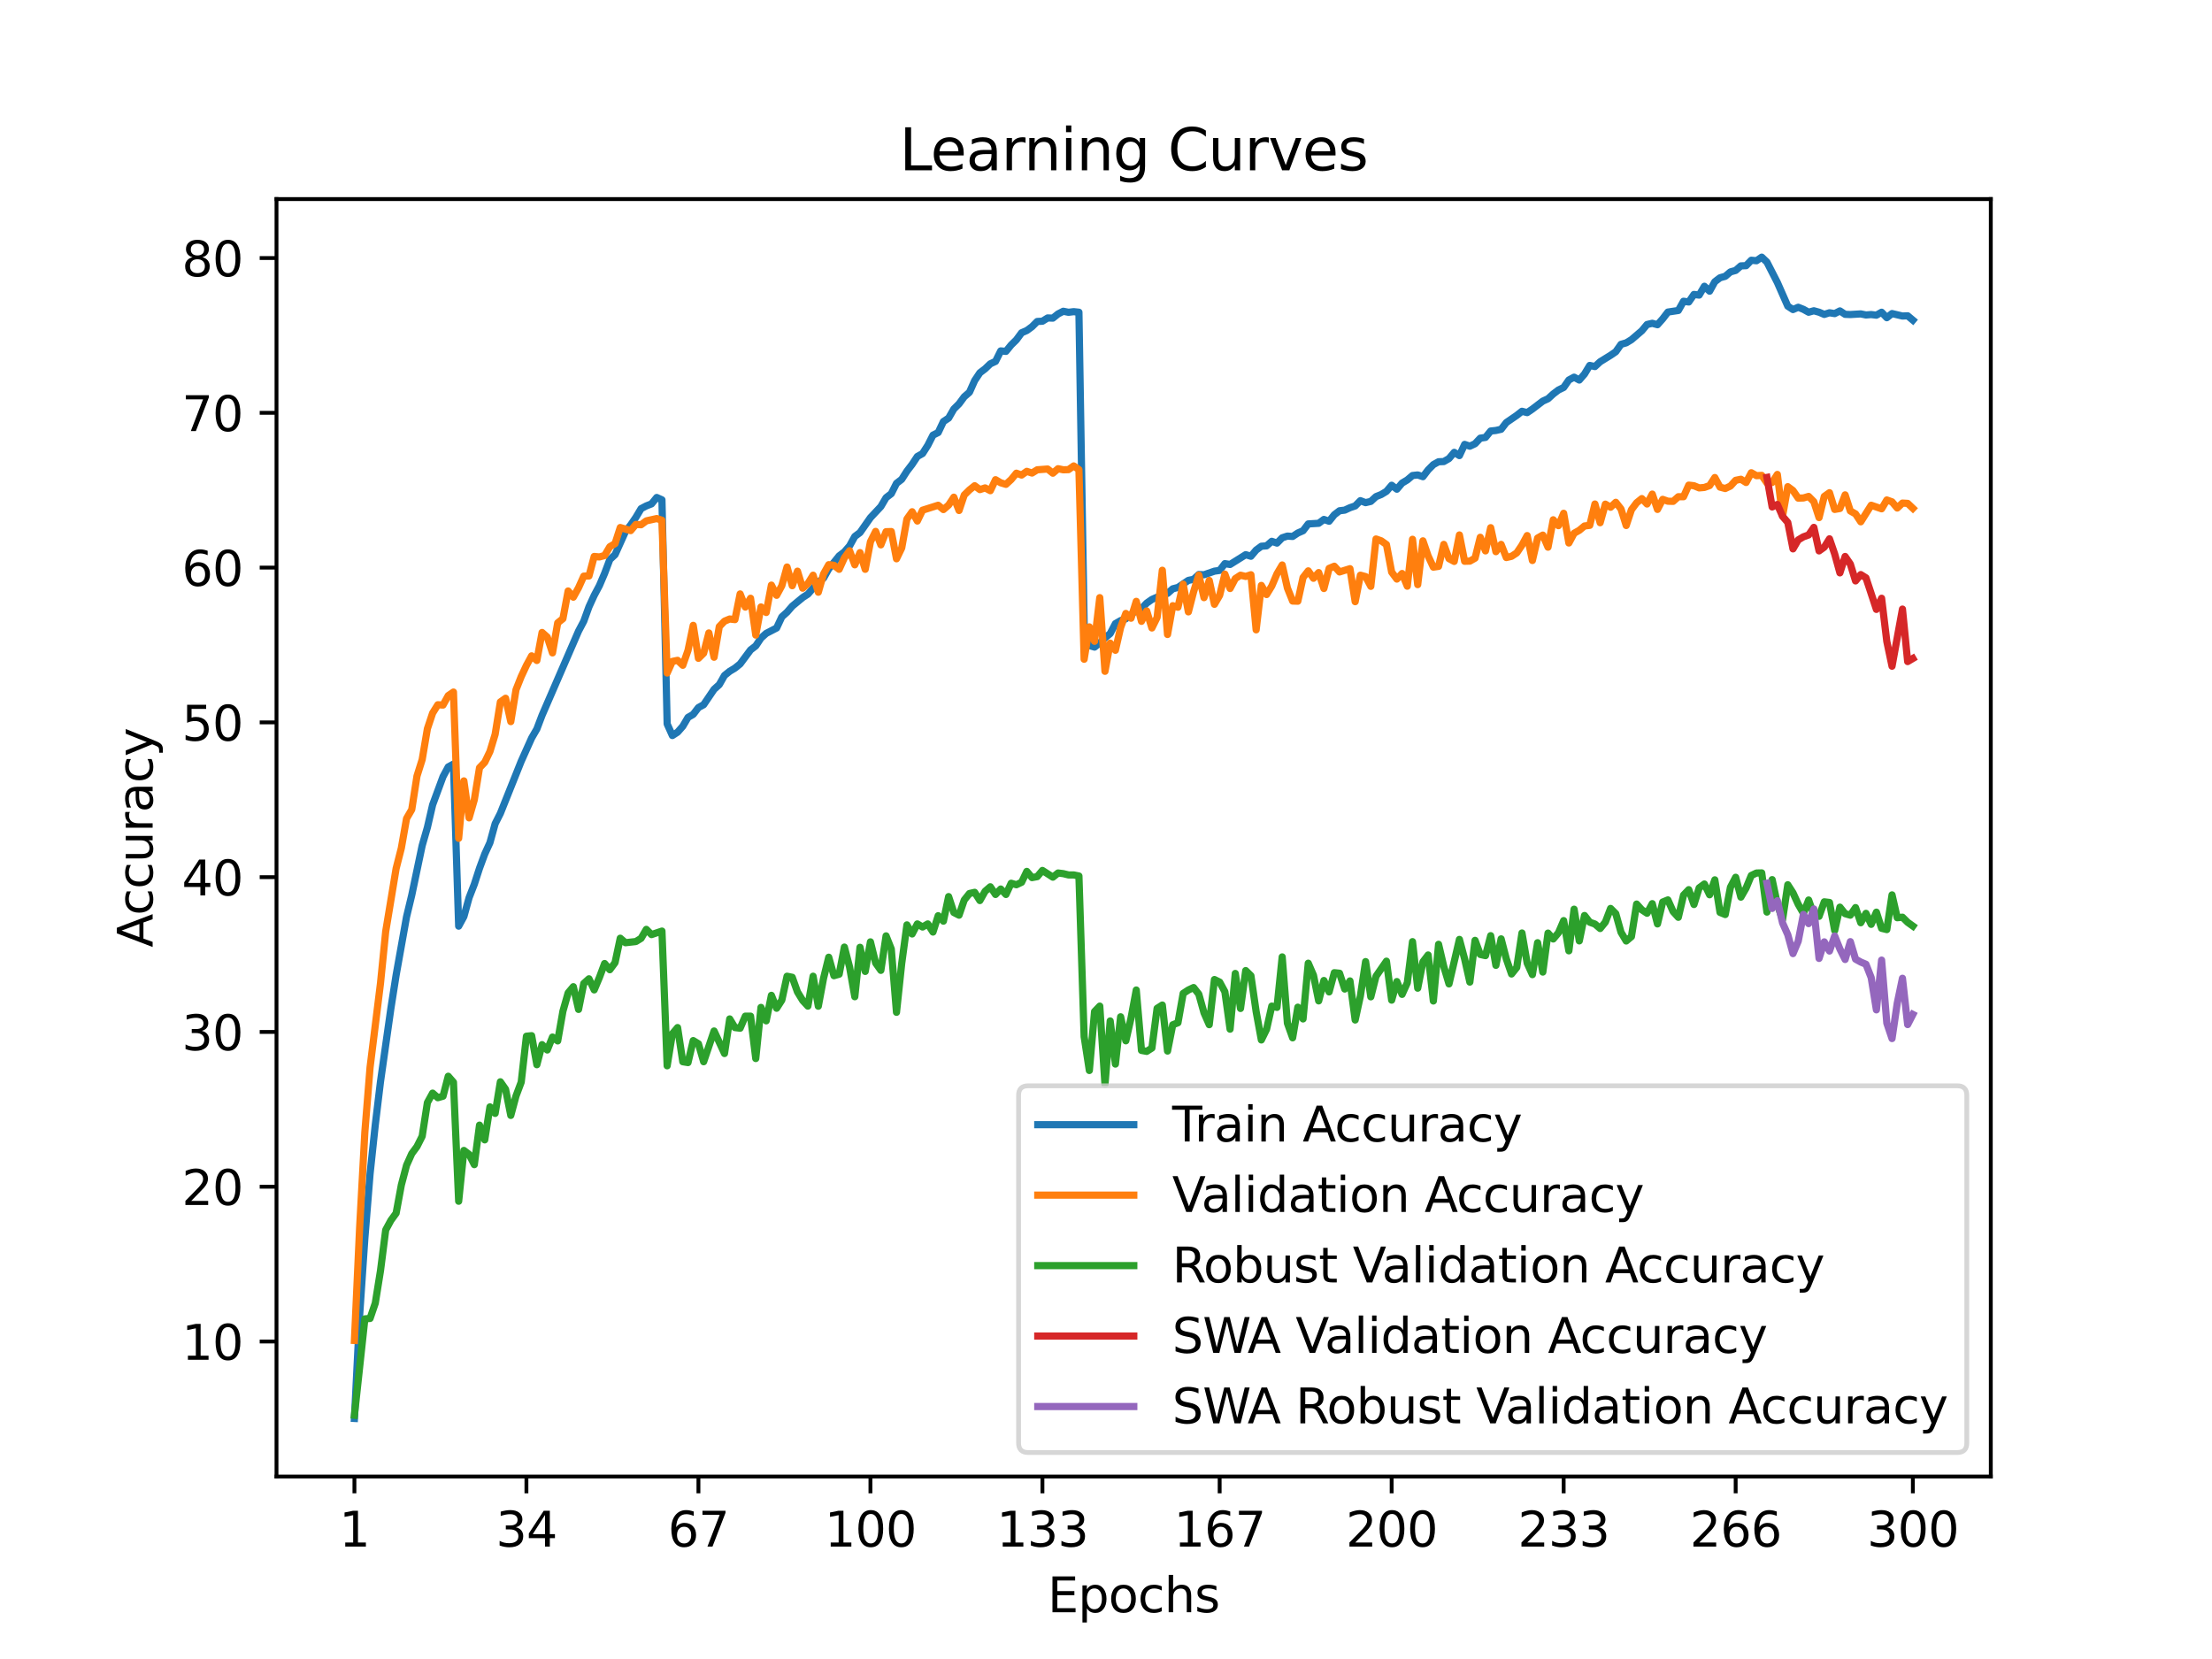 <?xml version="1.0" encoding="utf-8" standalone="no"?>
<!DOCTYPE svg PUBLIC "-//W3C//DTD SVG 1.1//EN"
  "http://www.w3.org/Graphics/SVG/1.1/DTD/svg11.dtd">
<svg xmlns:xlink="http://www.w3.org/1999/xlink" width="460.8pt" height="345.6pt" viewBox="0 0 460.8 345.6" xmlns="http://www.w3.org/2000/svg" version="1.1">
 <defs>
  <style type="text/css">*{stroke-linejoin: round; stroke-linecap: butt}</style>
 </defs>
 <g id="figure_1">
  <g id="patch_1">
   <path d="M 0 345.6 
L 460.8 345.6 
L 460.8 0 
L 0 0 
z
" style="fill: #ffffff"/>
  </g>
  <g id="axes_1">
   <g id="patch_2">
    <path d="M 57.6 307.584 
L 414.72 307.584 
L 414.72 41.472 
L 57.6 41.472 
z
" style="fill: #ffffff"/>
   </g>
   <g id="matplotlib.axis_1">
    <g id="xtick_1">
     <g id="line2d_1">
      <defs>
       <path id="m78324e0745" d="M 0 0 
L 0 3.5 
" style="stroke: #000000; stroke-width: 0.8"/>
      </defs>
      <g>
       <use xlink:href="#m78324e0745" x="73.833" y="307.584" style="stroke: #000000; stroke-width: 0.8"/>
      </g>
     </g>
     <g id="text_1">
      <!-- 1 -->
      <g transform="translate(70.651 322.182) scale(0.1 -0.1)">
       <defs>
        <path id="DejaVuSans-31" d="M 794 531 
L 1825 531 
L 1825 4091 
L 703 3866 
L 703 4441 
L 1819 4666 
L 2450 4666 
L 2450 531 
L 3481 531 
L 3481 0 
L 794 0 
L 794 531 
z
" transform="scale(0.016)"/>
       </defs>
       <use xlink:href="#DejaVuSans-31"/>
      </g>
     </g>
    </g>
    <g id="xtick_2">
     <g id="line2d_2">
      <g>
       <use xlink:href="#m78324e0745" x="109.664" y="307.584" style="stroke: #000000; stroke-width: 0.8"/>
      </g>
     </g>
     <g id="text_2">
      <!-- 34 -->
      <g transform="translate(103.302 322.182) scale(0.1 -0.1)">
       <defs>
        <path id="DejaVuSans-33" d="M 2597 2516 
Q 3050 2419 3304 2112 
Q 3559 1806 3559 1356 
Q 3559 666 3084 287 
Q 2609 -91 1734 -91 
Q 1441 -91 1130 -33 
Q 819 25 488 141 
L 488 750 
Q 750 597 1062 519 
Q 1375 441 1716 441 
Q 2309 441 2620 675 
Q 2931 909 2931 1356 
Q 2931 1769 2642 2001 
Q 2353 2234 1838 2234 
L 1294 2234 
L 1294 2753 
L 1863 2753 
Q 2328 2753 2575 2939 
Q 2822 3125 2822 3475 
Q 2822 3834 2567 4026 
Q 2313 4219 1838 4219 
Q 1578 4219 1281 4162 
Q 984 4106 628 3988 
L 628 4550 
Q 988 4650 1302 4700 
Q 1616 4750 1894 4750 
Q 2613 4750 3031 4423 
Q 3450 4097 3450 3541 
Q 3450 3153 3228 2886 
Q 3006 2619 2597 2516 
z
" transform="scale(0.016)"/>
        <path id="DejaVuSans-34" d="M 2419 4116 
L 825 1625 
L 2419 1625 
L 2419 4116 
z
M 2253 4666 
L 3047 4666 
L 3047 1625 
L 3713 1625 
L 3713 1100 
L 3047 1100 
L 3047 0 
L 2419 0 
L 2419 1100 
L 313 1100 
L 313 1709 
L 2253 4666 
z
" transform="scale(0.016)"/>
       </defs>
       <use xlink:href="#DejaVuSans-33"/>
       <use xlink:href="#DejaVuSans-34" x="63.623"/>
      </g>
     </g>
    </g>
    <g id="xtick_3">
     <g id="line2d_3">
      <g>
       <use xlink:href="#m78324e0745" x="145.496" y="307.584" style="stroke: #000000; stroke-width: 0.8"/>
      </g>
     </g>
     <g id="text_3">
      <!-- 67 -->
      <g transform="translate(139.133 322.182) scale(0.1 -0.1)">
       <defs>
        <path id="DejaVuSans-36" d="M 2113 2584 
Q 1688 2584 1439 2293 
Q 1191 2003 1191 1497 
Q 1191 994 1439 701 
Q 1688 409 2113 409 
Q 2538 409 2786 701 
Q 3034 994 3034 1497 
Q 3034 2003 2786 2293 
Q 2538 2584 2113 2584 
z
M 3366 4563 
L 3366 3988 
Q 3128 4100 2886 4159 
Q 2644 4219 2406 4219 
Q 1781 4219 1451 3797 
Q 1122 3375 1075 2522 
Q 1259 2794 1537 2939 
Q 1816 3084 2150 3084 
Q 2853 3084 3261 2657 
Q 3669 2231 3669 1497 
Q 3669 778 3244 343 
Q 2819 -91 2113 -91 
Q 1303 -91 875 529 
Q 447 1150 447 2328 
Q 447 3434 972 4092 
Q 1497 4750 2381 4750 
Q 2619 4750 2861 4703 
Q 3103 4656 3366 4563 
z
" transform="scale(0.016)"/>
        <path id="DejaVuSans-37" d="M 525 4666 
L 3525 4666 
L 3525 4397 
L 1831 0 
L 1172 0 
L 2766 4134 
L 525 4134 
L 525 4666 
z
" transform="scale(0.016)"/>
       </defs>
       <use xlink:href="#DejaVuSans-36"/>
       <use xlink:href="#DejaVuSans-37" x="63.623"/>
      </g>
     </g>
    </g>
    <g id="xtick_4">
     <g id="line2d_4">
      <g>
       <use xlink:href="#m78324e0745" x="181.327" y="307.584" style="stroke: #000000; stroke-width: 0.8"/>
      </g>
     </g>
     <g id="text_4">
      <!-- 100 -->
      <g transform="translate(171.783 322.182) scale(0.1 -0.1)">
       <defs>
        <path id="DejaVuSans-30" d="M 2034 4250 
Q 1547 4250 1301 3770 
Q 1056 3291 1056 2328 
Q 1056 1369 1301 889 
Q 1547 409 2034 409 
Q 2525 409 2770 889 
Q 3016 1369 3016 2328 
Q 3016 3291 2770 3770 
Q 2525 4250 2034 4250 
z
M 2034 4750 
Q 2819 4750 3233 4129 
Q 3647 3509 3647 2328 
Q 3647 1150 3233 529 
Q 2819 -91 2034 -91 
Q 1250 -91 836 529 
Q 422 1150 422 2328 
Q 422 3509 836 4129 
Q 1250 4750 2034 4750 
z
" transform="scale(0.016)"/>
       </defs>
       <use xlink:href="#DejaVuSans-31"/>
       <use xlink:href="#DejaVuSans-30" x="63.623"/>
       <use xlink:href="#DejaVuSans-30" x="127.246"/>
      </g>
     </g>
    </g>
    <g id="xtick_5">
     <g id="line2d_5">
      <g>
       <use xlink:href="#m78324e0745" x="217.158" y="307.584" style="stroke: #000000; stroke-width: 0.8"/>
      </g>
     </g>
     <g id="text_5">
      <!-- 133 -->
      <g transform="translate(207.615 322.182) scale(0.1 -0.1)">
       <use xlink:href="#DejaVuSans-31"/>
       <use xlink:href="#DejaVuSans-33" x="63.623"/>
       <use xlink:href="#DejaVuSans-33" x="127.246"/>
      </g>
     </g>
    </g>
    <g id="xtick_6">
     <g id="line2d_6">
      <g>
       <use xlink:href="#m78324e0745" x="254.076" y="307.584" style="stroke: #000000; stroke-width: 0.8"/>
      </g>
     </g>
     <g id="text_6">
      <!-- 167 -->
      <g transform="translate(244.532 322.182) scale(0.1 -0.1)">
       <use xlink:href="#DejaVuSans-31"/>
       <use xlink:href="#DejaVuSans-36" x="63.623"/>
       <use xlink:href="#DejaVuSans-37" x="127.246"/>
      </g>
     </g>
    </g>
    <g id="xtick_7">
     <g id="line2d_7">
      <g>
       <use xlink:href="#m78324e0745" x="289.907" y="307.584" style="stroke: #000000; stroke-width: 0.8"/>
      </g>
     </g>
     <g id="text_7">
      <!-- 200 -->
      <g transform="translate(280.363 322.182) scale(0.1 -0.1)">
       <defs>
        <path id="DejaVuSans-32" d="M 1228 531 
L 3431 531 
L 3431 0 
L 469 0 
L 469 531 
Q 828 903 1448 1529 
Q 2069 2156 2228 2338 
Q 2531 2678 2651 2914 
Q 2772 3150 2772 3378 
Q 2772 3750 2511 3984 
Q 2250 4219 1831 4219 
Q 1534 4219 1204 4116 
Q 875 4013 500 3803 
L 500 4441 
Q 881 4594 1212 4672 
Q 1544 4750 1819 4750 
Q 2544 4750 2975 4387 
Q 3406 4025 3406 3419 
Q 3406 3131 3298 2873 
Q 3191 2616 2906 2266 
Q 2828 2175 2409 1742 
Q 1991 1309 1228 531 
z
" transform="scale(0.016)"/>
       </defs>
       <use xlink:href="#DejaVuSans-32"/>
       <use xlink:href="#DejaVuSans-30" x="63.623"/>
       <use xlink:href="#DejaVuSans-30" x="127.246"/>
      </g>
     </g>
    </g>
    <g id="xtick_8">
     <g id="line2d_8">
      <g>
       <use xlink:href="#m78324e0745" x="325.739" y="307.584" style="stroke: #000000; stroke-width: 0.8"/>
      </g>
     </g>
     <g id="text_8">
      <!-- 233 -->
      <g transform="translate(316.195 322.182) scale(0.1 -0.1)">
       <use xlink:href="#DejaVuSans-32"/>
       <use xlink:href="#DejaVuSans-33" x="63.623"/>
       <use xlink:href="#DejaVuSans-33" x="127.246"/>
      </g>
     </g>
    </g>
    <g id="xtick_9">
     <g id="line2d_9">
      <g>
       <use xlink:href="#m78324e0745" x="361.57" y="307.584" style="stroke: #000000; stroke-width: 0.8"/>
      </g>
     </g>
     <g id="text_9">
      <!-- 266 -->
      <g transform="translate(352.026 322.182) scale(0.1 -0.1)">
       <use xlink:href="#DejaVuSans-32"/>
       <use xlink:href="#DejaVuSans-36" x="63.623"/>
       <use xlink:href="#DejaVuSans-36" x="127.246"/>
      </g>
     </g>
    </g>
    <g id="xtick_10">
     <g id="line2d_10">
      <g>
       <use xlink:href="#m78324e0745" x="398.487" y="307.584" style="stroke: #000000; stroke-width: 0.8"/>
      </g>
     </g>
     <g id="text_10">
      <!-- 300 -->
      <g transform="translate(388.944 322.182) scale(0.1 -0.1)">
       <use xlink:href="#DejaVuSans-33"/>
       <use xlink:href="#DejaVuSans-30" x="63.623"/>
       <use xlink:href="#DejaVuSans-30" x="127.246"/>
      </g>
     </g>
    </g>
    <g id="text_11">
     <!-- Epochs -->
     <g transform="translate(218.244 335.861) scale(0.1 -0.1)">
      <defs>
       <path id="DejaVuSans-45" d="M 628 4666 
L 3578 4666 
L 3578 4134 
L 1259 4134 
L 1259 2753 
L 3481 2753 
L 3481 2222 
L 1259 2222 
L 1259 531 
L 3634 531 
L 3634 0 
L 628 0 
L 628 4666 
z
" transform="scale(0.016)"/>
       <path id="DejaVuSans-70" d="M 1159 525 
L 1159 -1331 
L 581 -1331 
L 581 3500 
L 1159 3500 
L 1159 2969 
Q 1341 3281 1617 3432 
Q 1894 3584 2278 3584 
Q 2916 3584 3314 3078 
Q 3713 2572 3713 1747 
Q 3713 922 3314 415 
Q 2916 -91 2278 -91 
Q 1894 -91 1617 61 
Q 1341 213 1159 525 
z
M 3116 1747 
Q 3116 2381 2855 2742 
Q 2594 3103 2138 3103 
Q 1681 3103 1420 2742 
Q 1159 2381 1159 1747 
Q 1159 1113 1420 752 
Q 1681 391 2138 391 
Q 2594 391 2855 752 
Q 3116 1113 3116 1747 
z
" transform="scale(0.016)"/>
       <path id="DejaVuSans-6f" d="M 1959 3097 
Q 1497 3097 1228 2736 
Q 959 2375 959 1747 
Q 959 1119 1226 758 
Q 1494 397 1959 397 
Q 2419 397 2687 759 
Q 2956 1122 2956 1747 
Q 2956 2369 2687 2733 
Q 2419 3097 1959 3097 
z
M 1959 3584 
Q 2709 3584 3137 3096 
Q 3566 2609 3566 1747 
Q 3566 888 3137 398 
Q 2709 -91 1959 -91 
Q 1206 -91 779 398 
Q 353 888 353 1747 
Q 353 2609 779 3096 
Q 1206 3584 1959 3584 
z
" transform="scale(0.016)"/>
       <path id="DejaVuSans-63" d="M 3122 3366 
L 3122 2828 
Q 2878 2963 2633 3030 
Q 2388 3097 2138 3097 
Q 1578 3097 1268 2742 
Q 959 2388 959 1747 
Q 959 1106 1268 751 
Q 1578 397 2138 397 
Q 2388 397 2633 464 
Q 2878 531 3122 666 
L 3122 134 
Q 2881 22 2623 -34 
Q 2366 -91 2075 -91 
Q 1284 -91 818 406 
Q 353 903 353 1747 
Q 353 2603 823 3093 
Q 1294 3584 2113 3584 
Q 2378 3584 2631 3529 
Q 2884 3475 3122 3366 
z
" transform="scale(0.016)"/>
       <path id="DejaVuSans-68" d="M 3513 2113 
L 3513 0 
L 2938 0 
L 2938 2094 
Q 2938 2591 2744 2837 
Q 2550 3084 2163 3084 
Q 1697 3084 1428 2787 
Q 1159 2491 1159 1978 
L 1159 0 
L 581 0 
L 581 4863 
L 1159 4863 
L 1159 2956 
Q 1366 3272 1645 3428 
Q 1925 3584 2291 3584 
Q 2894 3584 3203 3211 
Q 3513 2838 3513 2113 
z
" transform="scale(0.016)"/>
       <path id="DejaVuSans-73" d="M 2834 3397 
L 2834 2853 
Q 2591 2978 2328 3040 
Q 2066 3103 1784 3103 
Q 1356 3103 1142 2972 
Q 928 2841 928 2578 
Q 928 2378 1081 2264 
Q 1234 2150 1697 2047 
L 1894 2003 
Q 2506 1872 2764 1633 
Q 3022 1394 3022 966 
Q 3022 478 2636 193 
Q 2250 -91 1575 -91 
Q 1294 -91 989 -36 
Q 684 19 347 128 
L 347 722 
Q 666 556 975 473 
Q 1284 391 1588 391 
Q 1994 391 2212 530 
Q 2431 669 2431 922 
Q 2431 1156 2273 1281 
Q 2116 1406 1581 1522 
L 1381 1569 
Q 847 1681 609 1914 
Q 372 2147 372 2553 
Q 372 3047 722 3315 
Q 1072 3584 1716 3584 
Q 2034 3584 2315 3537 
Q 2597 3491 2834 3397 
z
" transform="scale(0.016)"/>
      </defs>
      <use xlink:href="#DejaVuSans-45"/>
      <use xlink:href="#DejaVuSans-70" x="63.184"/>
      <use xlink:href="#DejaVuSans-6f" x="126.66"/>
      <use xlink:href="#DejaVuSans-63" x="187.842"/>
      <use xlink:href="#DejaVuSans-68" x="242.822"/>
      <use xlink:href="#DejaVuSans-73" x="306.201"/>
     </g>
    </g>
   </g>
   <g id="matplotlib.axis_2">
    <g id="ytick_1">
     <g id="line2d_11">
      <defs>
       <path id="mc4f0f26219" d="M 0 0 
L -3.5 0 
" style="stroke: #000000; stroke-width: 0.8"/>
      </defs>
      <g>
       <use xlink:href="#mc4f0f26219" x="57.6" y="279.46" style="stroke: #000000; stroke-width: 0.8"/>
      </g>
     </g>
     <g id="text_12">
      <!-- 10 -->
      <g transform="translate(37.875 283.259) scale(0.1 -0.1)">
       <use xlink:href="#DejaVuSans-31"/>
       <use xlink:href="#DejaVuSans-30" x="63.623"/>
      </g>
     </g>
    </g>
    <g id="ytick_2">
     <g id="line2d_12">
      <g>
       <use xlink:href="#mc4f0f26219" x="57.6" y="247.217" style="stroke: #000000; stroke-width: 0.8"/>
      </g>
     </g>
     <g id="text_13">
      <!-- 20 -->
      <g transform="translate(37.875 251.016) scale(0.1 -0.1)">
       <use xlink:href="#DejaVuSans-32"/>
       <use xlink:href="#DejaVuSans-30" x="63.623"/>
      </g>
     </g>
    </g>
    <g id="ytick_3">
     <g id="line2d_13">
      <g>
       <use xlink:href="#mc4f0f26219" x="57.6" y="214.974" style="stroke: #000000; stroke-width: 0.8"/>
      </g>
     </g>
     <g id="text_14">
      <!-- 30 -->
      <g transform="translate(37.875 218.773) scale(0.1 -0.1)">
       <use xlink:href="#DejaVuSans-33"/>
       <use xlink:href="#DejaVuSans-30" x="63.623"/>
      </g>
     </g>
    </g>
    <g id="ytick_4">
     <g id="line2d_14">
      <g>
       <use xlink:href="#mc4f0f26219" x="57.6" y="182.731" style="stroke: #000000; stroke-width: 0.8"/>
      </g>
     </g>
     <g id="text_15">
      <!-- 40 -->
      <g transform="translate(37.875 186.53) scale(0.1 -0.1)">
       <use xlink:href="#DejaVuSans-34"/>
       <use xlink:href="#DejaVuSans-30" x="63.623"/>
      </g>
     </g>
    </g>
    <g id="ytick_5">
     <g id="line2d_15">
      <g>
       <use xlink:href="#mc4f0f26219" x="57.6" y="150.488" style="stroke: #000000; stroke-width: 0.8"/>
      </g>
     </g>
     <g id="text_16">
      <!-- 50 -->
      <g transform="translate(37.875 154.287) scale(0.1 -0.1)">
       <defs>
        <path id="DejaVuSans-35" d="M 691 4666 
L 3169 4666 
L 3169 4134 
L 1269 4134 
L 1269 2991 
Q 1406 3038 1543 3061 
Q 1681 3084 1819 3084 
Q 2600 3084 3056 2656 
Q 3513 2228 3513 1497 
Q 3513 744 3044 326 
Q 2575 -91 1722 -91 
Q 1428 -91 1123 -41 
Q 819 9 494 109 
L 494 744 
Q 775 591 1075 516 
Q 1375 441 1709 441 
Q 2250 441 2565 725 
Q 2881 1009 2881 1497 
Q 2881 1984 2565 2268 
Q 2250 2553 1709 2553 
Q 1456 2553 1204 2497 
Q 953 2441 691 2322 
L 691 4666 
z
" transform="scale(0.016)"/>
       </defs>
       <use xlink:href="#DejaVuSans-35"/>
       <use xlink:href="#DejaVuSans-30" x="63.623"/>
      </g>
     </g>
    </g>
    <g id="ytick_6">
     <g id="line2d_16">
      <g>
       <use xlink:href="#mc4f0f26219" x="57.6" y="118.244" style="stroke: #000000; stroke-width: 0.8"/>
      </g>
     </g>
     <g id="text_17">
      <!-- 60 -->
      <g transform="translate(37.875 122.044) scale(0.1 -0.1)">
       <use xlink:href="#DejaVuSans-36"/>
       <use xlink:href="#DejaVuSans-30" x="63.623"/>
      </g>
     </g>
    </g>
    <g id="ytick_7">
     <g id="line2d_17">
      <g>
       <use xlink:href="#mc4f0f26219" x="57.6" y="86.001" style="stroke: #000000; stroke-width: 0.8"/>
      </g>
     </g>
     <g id="text_18">
      <!-- 70 -->
      <g transform="translate(37.875 89.801) scale(0.1 -0.1)">
       <use xlink:href="#DejaVuSans-37"/>
       <use xlink:href="#DejaVuSans-30" x="63.623"/>
      </g>
     </g>
    </g>
    <g id="ytick_8">
     <g id="line2d_18">
      <g>
       <use xlink:href="#mc4f0f26219" x="57.6" y="53.758" style="stroke: #000000; stroke-width: 0.8"/>
      </g>
     </g>
     <g id="text_19">
      <!-- 80 -->
      <g transform="translate(37.875 57.557) scale(0.1 -0.1)">
       <defs>
        <path id="DejaVuSans-38" d="M 2034 2216 
Q 1584 2216 1326 1975 
Q 1069 1734 1069 1313 
Q 1069 891 1326 650 
Q 1584 409 2034 409 
Q 2484 409 2743 651 
Q 3003 894 3003 1313 
Q 3003 1734 2745 1975 
Q 2488 2216 2034 2216 
z
M 1403 2484 
Q 997 2584 770 2862 
Q 544 3141 544 3541 
Q 544 4100 942 4425 
Q 1341 4750 2034 4750 
Q 2731 4750 3128 4425 
Q 3525 4100 3525 3541 
Q 3525 3141 3298 2862 
Q 3072 2584 2669 2484 
Q 3125 2378 3379 2068 
Q 3634 1759 3634 1313 
Q 3634 634 3220 271 
Q 2806 -91 2034 -91 
Q 1263 -91 848 271 
Q 434 634 434 1313 
Q 434 1759 690 2068 
Q 947 2378 1403 2484 
z
M 1172 3481 
Q 1172 3119 1398 2916 
Q 1625 2713 2034 2713 
Q 2441 2713 2670 2916 
Q 2900 3119 2900 3481 
Q 2900 3844 2670 4047 
Q 2441 4250 2034 4250 
Q 1625 4250 1398 4047 
Q 1172 3844 1172 3481 
z
" transform="scale(0.016)"/>
       </defs>
       <use xlink:href="#DejaVuSans-38"/>
       <use xlink:href="#DejaVuSans-30" x="63.623"/>
      </g>
     </g>
    </g>
    <g id="text_20">
     <!-- Accuracy -->
     <g transform="translate(31.795 197.356) rotate(-90) scale(0.1 -0.1)">
      <defs>
       <path id="DejaVuSans-41" d="M 2188 4044 
L 1331 1722 
L 3047 1722 
L 2188 4044 
z
M 1831 4666 
L 2547 4666 
L 4325 0 
L 3669 0 
L 3244 1197 
L 1141 1197 
L 716 0 
L 50 0 
L 1831 4666 
z
" transform="scale(0.016)"/>
       <path id="DejaVuSans-75" d="M 544 1381 
L 544 3500 
L 1119 3500 
L 1119 1403 
Q 1119 906 1312 657 
Q 1506 409 1894 409 
Q 2359 409 2629 706 
Q 2900 1003 2900 1516 
L 2900 3500 
L 3475 3500 
L 3475 0 
L 2900 0 
L 2900 538 
Q 2691 219 2414 64 
Q 2138 -91 1772 -91 
Q 1169 -91 856 284 
Q 544 659 544 1381 
z
M 1991 3584 
L 1991 3584 
z
" transform="scale(0.016)"/>
       <path id="DejaVuSans-72" d="M 2631 2963 
Q 2534 3019 2420 3045 
Q 2306 3072 2169 3072 
Q 1681 3072 1420 2755 
Q 1159 2438 1159 1844 
L 1159 0 
L 581 0 
L 581 3500 
L 1159 3500 
L 1159 2956 
Q 1341 3275 1631 3429 
Q 1922 3584 2338 3584 
Q 2397 3584 2469 3576 
Q 2541 3569 2628 3553 
L 2631 2963 
z
" transform="scale(0.016)"/>
       <path id="DejaVuSans-61" d="M 2194 1759 
Q 1497 1759 1228 1600 
Q 959 1441 959 1056 
Q 959 750 1161 570 
Q 1363 391 1709 391 
Q 2188 391 2477 730 
Q 2766 1069 2766 1631 
L 2766 1759 
L 2194 1759 
z
M 3341 1997 
L 3341 0 
L 2766 0 
L 2766 531 
Q 2569 213 2275 61 
Q 1981 -91 1556 -91 
Q 1019 -91 701 211 
Q 384 513 384 1019 
Q 384 1609 779 1909 
Q 1175 2209 1959 2209 
L 2766 2209 
L 2766 2266 
Q 2766 2663 2505 2880 
Q 2244 3097 1772 3097 
Q 1472 3097 1187 3025 
Q 903 2953 641 2809 
L 641 3341 
Q 956 3463 1253 3523 
Q 1550 3584 1831 3584 
Q 2591 3584 2966 3190 
Q 3341 2797 3341 1997 
z
" transform="scale(0.016)"/>
       <path id="DejaVuSans-79" d="M 2059 -325 
Q 1816 -950 1584 -1140 
Q 1353 -1331 966 -1331 
L 506 -1331 
L 506 -850 
L 844 -850 
Q 1081 -850 1212 -737 
Q 1344 -625 1503 -206 
L 1606 56 
L 191 3500 
L 800 3500 
L 1894 763 
L 2988 3500 
L 3597 3500 
L 2059 -325 
z
" transform="scale(0.016)"/>
      </defs>
      <use xlink:href="#DejaVuSans-41"/>
      <use xlink:href="#DejaVuSans-63" x="66.658"/>
      <use xlink:href="#DejaVuSans-63" x="121.639"/>
      <use xlink:href="#DejaVuSans-75" x="176.619"/>
      <use xlink:href="#DejaVuSans-72" x="239.998"/>
      <use xlink:href="#DejaVuSans-61" x="281.111"/>
      <use xlink:href="#DejaVuSans-63" x="342.391"/>
      <use xlink:href="#DejaVuSans-79" x="397.371"/>
     </g>
    </g>
   </g>
   <g id="line2d_19">
    <path d="M 73.833 295.488 
L 74.919 274.021 
L 76.004 257.98 
L 77.09 244.531 
L 78.176 234.329 
L 79.262 225.343 
L 81.433 210.044 
L 82.519 203.131 
L 84.691 190.982 
L 85.777 186.464 
L 87.948 176.134 
L 89.034 172.368 
L 90.12 167.667 
L 92.291 161.782 
L 93.377 159.764 
L 94.463 159.174 
L 95.549 192.932 
L 96.635 190.937 
L 97.72 187.003 
L 98.806 184.211 
L 99.892 180.864 
L 100.978 177.92 
L 102.064 175.54 
L 103.149 171.591 
L 104.235 169.443 
L 108.578 158.581 
L 110.75 153.741 
L 111.836 151.864 
L 112.922 149.004 
L 120.522 131.464 
L 121.608 129.413 
L 122.694 126.405 
L 123.78 124.032 
L 124.865 121.994 
L 125.951 119.45 
L 127.037 116.558 
L 128.123 115.552 
L 130.294 110.729 
L 131.38 109.361 
L 132.466 107.772 
L 133.552 105.957 
L 134.638 105.389 
L 135.723 104.967 
L 136.809 103.635 
L 137.895 104.122 
L 138.981 150.81 
L 140.067 153.228 
L 141.152 152.529 
L 142.238 151.294 
L 143.324 149.449 
L 144.41 148.814 
L 145.496 147.395 
L 146.581 146.802 
L 148.753 143.6 
L 149.839 142.62 
L 150.925 140.708 
L 152.01 139.838 
L 153.096 139.186 
L 154.182 138.306 
L 156.354 135.388 
L 157.439 134.556 
L 158.525 132.925 
L 159.611 131.948 
L 161.783 130.822 
L 162.868 128.504 
L 163.954 127.53 
L 165.04 126.276 
L 167.212 124.477 
L 168.297 123.774 
L 170.469 121.279 
L 171.555 120.447 
L 172.641 118.502 
L 174.812 115.804 
L 175.898 114.972 
L 176.984 113.724 
L 178.07 111.754 
L 179.155 110.945 
L 181.327 107.843 
L 183.499 105.525 
L 184.584 103.677 
L 185.67 102.842 
L 186.756 100.691 
L 187.842 99.853 
L 188.928 98.151 
L 190.013 96.735 
L 191.099 95.094 
L 192.185 94.481 
L 193.271 92.782 
L 194.357 90.651 
L 195.442 90.106 
L 196.528 87.817 
L 197.614 87.094 
L 198.7 85.205 
L 199.786 84.122 
L 200.871 82.655 
L 201.957 81.716 
L 203.043 79.279 
L 204.129 77.654 
L 205.215 76.831 
L 206.3 75.79 
L 207.386 75.284 
L 208.472 73.101 
L 209.558 73.198 
L 210.644 71.863 
L 211.729 70.799 
L 212.815 69.325 
L 213.901 68.854 
L 214.987 68.058 
L 216.073 66.971 
L 217.158 66.913 
L 218.244 66.236 
L 219.33 66.272 
L 220.416 65.398 
L 221.502 64.84 
L 222.587 65.056 
L 223.673 64.924 
L 224.759 65.04 
L 225.845 129.942 
L 226.931 134.476 
L 228.016 134.801 
L 229.102 133.937 
L 230.188 132.883 
L 231.274 131.986 
L 232.36 129.913 
L 233.445 129.291 
L 234.531 128.91 
L 236.703 127.163 
L 237.789 126.795 
L 238.875 125.641 
L 239.96 124.88 
L 242.132 123.922 
L 243.218 123.619 
L 244.304 122.659 
L 245.389 122.378 
L 247.561 120.904 
L 248.647 120.682 
L 249.733 119.676 
L 250.818 119.734 
L 252.99 118.983 
L 254.076 118.825 
L 255.162 117.416 
L 256.247 117.59 
L 259.505 115.549 
L 260.591 115.875 
L 261.676 114.591 
L 262.762 113.792 
L 263.848 113.711 
L 264.934 112.766 
L 266.02 113.137 
L 267.105 112.034 
L 268.191 111.677 
L 269.277 111.754 
L 270.363 111.035 
L 271.449 110.561 
L 272.534 109.142 
L 274.706 109.013 
L 275.792 108.21 
L 276.878 108.584 
L 277.963 107.23 
L 279.049 106.402 
L 280.135 106.269 
L 281.221 105.763 
L 282.307 105.396 
L 283.392 104.299 
L 284.478 104.712 
L 285.564 104.451 
L 286.65 103.451 
L 287.736 103.016 
L 288.821 102.361 
L 289.907 101.088 
L 290.993 101.91 
L 292.079 100.633 
L 293.165 99.982 
L 294.25 99.06 
L 295.336 98.94 
L 296.422 99.302 
L 297.508 97.883 
L 298.594 96.79 
L 299.679 96.193 
L 300.765 96.151 
L 301.851 95.526 
L 302.937 94.233 
L 304.023 94.91 
L 305.108 92.579 
L 306.194 92.95 
L 307.28 92.437 
L 308.366 91.28 
L 309.452 91.122 
L 310.537 89.79 
L 311.623 89.674 
L 312.709 89.429 
L 313.795 88.023 
L 315.966 86.533 
L 317.052 85.679 
L 318.138 85.956 
L 319.224 85.218 
L 321.395 83.561 
L 322.481 83.067 
L 323.567 82.071 
L 324.653 81.245 
L 325.739 80.717 
L 326.824 79.156 
L 327.91 78.573 
L 328.996 79.169 
L 330.082 77.918 
L 331.168 76.128 
L 332.253 76.361 
L 333.339 75.358 
L 335.511 74.017 
L 336.597 73.275 
L 337.682 71.734 
L 338.768 71.421 
L 339.854 70.766 
L 342.026 68.903 
L 343.111 67.6 
L 344.197 67.349 
L 345.283 67.645 
L 346.369 66.42 
L 347.455 65.008 
L 349.626 64.679 
L 350.712 62.757 
L 351.798 62.909 
L 352.884 61.335 
L 353.969 61.471 
L 355.055 59.633 
L 356.141 60.661 
L 357.227 58.688 
L 358.313 57.863 
L 359.398 57.563 
L 360.484 56.638 
L 361.57 56.338 
L 362.656 55.387 
L 363.742 55.345 
L 364.827 54.216 
L 365.913 54.316 
L 366.999 53.568 
L 368.085 54.603 
L 370.256 58.846 
L 372.428 63.779 
L 373.514 64.486 
L 374.6 64.008 
L 375.685 64.44 
L 376.771 65.043 
L 377.857 64.74 
L 378.943 65.04 
L 380.029 65.498 
L 381.114 65.156 
L 382.2 65.327 
L 383.286 64.769 
L 384.372 65.482 
L 385.458 65.524 
L 387.629 65.392 
L 388.715 65.614 
L 389.801 65.527 
L 390.887 65.656 
L 391.972 65.043 
L 393.058 66.182 
L 394.144 65.321 
L 396.316 65.833 
L 397.401 65.785 
L 398.487 66.694 
L 398.487 66.694 
" clip-path="url(#p23c320db4d)" style="fill: none; stroke: #1f77b4; stroke-width: 1.5; stroke-linecap: square"/>
   </g>
   <g id="line2d_20">
    <path d="M 73.833 279.234 
L 74.919 255.729 
L 76.004 235.867 
L 77.09 222.357 
L 79.262 204.849 
L 80.348 194.048 
L 82.519 180.925 
L 83.605 176.669 
L 84.691 170.511 
L 85.777 168.64 
L 86.862 161.676 
L 87.948 158.226 
L 89.034 151.81 
L 90.12 148.553 
L 91.206 146.812 
L 92.291 146.876 
L 93.377 144.909 
L 94.463 144.168 
L 95.549 174.638 
L 96.635 162.675 
L 97.72 170.382 
L 98.806 166.609 
L 99.892 159.935 
L 100.978 158.806 
L 102.064 156.549 
L 103.149 152.97 
L 104.235 146.231 
L 105.321 145.458 
L 106.407 150.326 
L 107.493 143.684 
L 108.578 140.944 
L 109.664 138.622 
L 110.75 136.623 
L 111.836 137.59 
L 112.922 131.754 
L 114.007 132.722 
L 115.093 136.01 
L 116.179 129.755 
L 117.265 128.885 
L 118.351 123.113 
L 119.436 124.403 
L 120.522 122.436 
L 121.608 120.018 
L 122.694 119.986 
L 123.78 115.923 
L 124.865 116.02 
L 125.951 115.729 
L 127.037 113.892 
L 128.123 113.247 
L 129.209 109.893 
L 131.38 110.538 
L 132.466 109.249 
L 133.552 109.313 
L 134.638 108.507 
L 136.809 108.023 
L 137.895 108.378 
L 138.981 140.202 
L 140.067 137.784 
L 141.152 137.558 
L 142.238 138.59 
L 143.324 135.494 
L 144.41 130.271 
L 145.496 137.139 
L 146.581 136.075 
L 147.667 131.851 
L 148.753 136.913 
L 149.839 130.529 
L 150.925 129.401 
L 152.01 128.949 
L 153.096 129.078 
L 154.182 123.726 
L 155.268 126.466 
L 156.354 124.629 
L 157.439 132.302 
L 158.525 126.434 
L 159.611 127.595 
L 160.697 121.888 
L 161.783 124.016 
L 162.868 122.017 
L 163.954 118.115 
L 165.04 122.017 
L 166.126 118.986 
L 167.212 122.533 
L 168.297 121.565 
L 169.383 119.824 
L 170.469 123.371 
L 171.555 119.566 
L 172.641 117.632 
L 173.726 117.761 
L 174.812 118.599 
L 175.898 116.213 
L 176.984 114.73 
L 178.07 117.664 
L 179.155 115.117 
L 180.241 118.599 
L 181.327 112.86 
L 182.413 110.7 
L 183.499 113.505 
L 184.584 110.764 
L 185.67 110.732 
L 186.756 116.407 
L 187.842 114.15 
L 188.928 108.12 
L 190.013 106.605 
L 191.099 108.539 
L 192.185 106.282 
L 195.442 105.25 
L 196.528 106.153 
L 197.614 105.218 
L 198.7 103.574 
L 199.786 106.347 
L 200.871 103.122 
L 201.957 102.058 
L 203.043 101.188 
L 204.129 101.994 
L 205.215 101.639 
L 206.3 102.22 
L 207.386 99.93 
L 208.472 100.575 
L 209.558 100.898 
L 210.644 99.898 
L 211.729 98.576 
L 212.815 98.963 
L 213.901 98.189 
L 214.987 98.544 
L 216.073 97.867 
L 218.244 97.706 
L 219.33 98.576 
L 220.416 97.641 
L 221.502 97.867 
L 222.587 97.835 
L 223.673 97.061 
L 224.759 97.835 
L 225.845 137.332 
L 226.931 130.594 
L 228.016 133.592 
L 229.102 124.5 
L 230.188 139.847 
L 231.274 133.979 
L 232.36 135.462 
L 233.445 130.723 
L 234.531 127.788 
L 235.617 128.788 
L 236.703 125.273 
L 237.789 129.433 
L 238.875 127.273 
L 239.96 130.819 
L 241.046 128.627 
L 242.132 118.793 
L 243.218 132.173 
L 244.304 126.176 
L 245.389 126.499 
L 246.475 121.694 
L 247.561 127.466 
L 248.647 123.274 
L 249.733 119.792 
L 250.818 124.5 
L 251.904 120.921 
L 252.99 125.886 
L 254.076 124.016 
L 255.162 119.599 
L 256.247 122.597 
L 257.333 120.534 
L 258.419 119.824 
L 259.505 120.082 
L 260.591 119.728 
L 261.676 131.206 
L 262.762 121.952 
L 263.848 123.855 
L 264.934 122.081 
L 266.02 119.534 
L 267.105 117.696 
L 268.191 122.501 
L 269.277 125.209 
L 270.363 125.241 
L 271.449 120.308 
L 272.534 118.922 
L 273.62 120.469 
L 274.706 119.276 
L 275.792 122.597 
L 276.878 118.406 
L 277.963 117.954 
L 279.049 119.147 
L 281.221 118.47 
L 282.307 125.338 
L 283.392 119.824 
L 284.478 120.115 
L 285.564 122.146 
L 286.65 112.279 
L 287.736 112.666 
L 288.821 113.44 
L 289.907 119.179 
L 290.993 120.63 
L 292.079 119.47 
L 293.165 122.114 
L 294.25 112.344 
L 295.336 121.791 
L 296.422 112.666 
L 297.508 115.826 
L 298.594 118.148 
L 299.679 117.986 
L 300.765 113.408 
L 301.851 116.374 
L 302.937 116.955 
L 304.023 111.441 
L 305.108 116.922 
L 306.194 116.89 
L 307.28 116.278 
L 308.366 111.925 
L 309.452 114.762 
L 310.537 109.926 
L 311.623 114.923 
L 312.709 113.408 
L 313.795 116.149 
L 314.881 115.891 
L 315.966 115.181 
L 317.052 113.569 
L 318.138 111.57 
L 319.224 116.761 
L 320.31 112.086 
L 321.395 111.473 
L 322.481 113.988 
L 323.567 108.281 
L 324.653 109.507 
L 325.739 106.927 
L 326.824 113.118 
L 327.91 111.086 
L 328.996 110.474 
L 330.082 109.571 
L 331.168 109.442 
L 332.253 104.993 
L 333.339 108.894 
L 334.425 105.025 
L 335.511 105.67 
L 336.597 104.638 
L 337.682 106.024 
L 338.768 109.474 
L 339.854 106.186 
L 340.94 104.735 
L 342.026 103.864 
L 343.111 104.993 
L 344.197 102.929 
L 345.283 106.121 
L 346.369 104.025 
L 347.455 104.412 
L 348.54 104.444 
L 349.626 103.477 
L 350.712 103.477 
L 351.798 101.059 
L 352.884 101.188 
L 353.969 101.639 
L 355.055 101.543 
L 356.141 101.156 
L 357.227 99.479 
L 358.313 101.478 
L 359.398 101.768 
L 360.484 101.252 
L 361.57 100.059 
L 362.656 99.834 
L 363.742 100.511 
L 364.827 98.479 
L 365.913 99.092 
L 366.999 99.028 
L 368.085 100.607 
L 369.171 100.511 
L 370.256 98.834 
L 371.342 107.507 
L 372.428 101.381 
L 373.514 102.187 
L 374.6 103.767 
L 375.685 103.735 
L 376.771 103.413 
L 377.857 104.509 
L 378.943 107.83 
L 380.029 103.413 
L 381.114 102.639 
L 382.2 106.121 
L 383.286 105.928 
L 384.372 103.09 
L 385.458 106.443 
L 386.543 107.056 
L 387.629 108.7 
L 389.801 105.25 
L 391.972 105.992 
L 393.058 104.154 
L 394.144 104.541 
L 395.23 105.831 
L 396.316 104.799 
L 397.401 104.864 
L 398.487 105.895 
L 398.487 105.895 
" clip-path="url(#p23c320db4d)" style="fill: none; stroke: #ff7f0e; stroke-width: 1.5; stroke-linecap: square"/>
   </g>
   <g id="line2d_21">
    <path d="M 73.833 294.825 
L 76.004 274.746 
L 77.09 274.657 
L 78.176 271.477 
L 79.262 264.717 
L 80.348 256.223 
L 81.433 254.221 
L 82.519 252.732 
L 83.605 246.861 
L 84.691 242.747 
L 85.777 240.323 
L 86.862 238.856 
L 87.948 236.699 
L 89.034 229.694 
L 90.12 227.715 
L 91.206 228.672 
L 92.291 228.36 
L 93.377 224.202 
L 94.463 225.447 
L 95.549 250.241 
L 96.635 239.656 
L 97.72 240.479 
L 98.806 242.614 
L 99.892 234.386 
L 100.978 237.455 
L 102.064 230.584 
L 103.149 231.94 
L 104.235 225.358 
L 105.321 226.915 
L 106.407 232.363 
L 107.493 228.316 
L 108.578 225.425 
L 109.664 215.863 
L 110.75 215.752 
L 111.836 221.8 
L 112.922 217.62 
L 114.007 218.732 
L 115.093 216.041 
L 116.179 216.842 
L 117.265 210.66 
L 118.351 206.835 
L 119.436 205.545 
L 120.522 210.282 
L 121.608 204.878 
L 122.694 203.9 
L 123.78 206.213 
L 124.865 203.633 
L 125.951 200.72 
L 127.037 202.01 
L 128.123 200.542 
L 129.209 195.45 
L 130.294 196.384 
L 132.466 196.139 
L 133.552 195.472 
L 134.638 193.604 
L 135.723 194.694 
L 137.895 193.96 
L 138.981 222.023 
L 140.067 215.352 
L 141.152 214.062 
L 142.238 221.178 
L 143.324 221.356 
L 144.41 216.775 
L 145.496 217.442 
L 146.581 221.178 
L 148.753 214.774 
L 150.925 219.466 
L 152.01 212.261 
L 153.096 214.062 
L 154.182 214.195 
L 155.268 211.683 
L 156.354 211.683 
L 157.439 220.511 
L 158.525 209.859 
L 159.611 212.661 
L 160.697 207.347 
L 161.783 210.037 
L 162.868 208.347 
L 163.954 203.366 
L 165.04 203.589 
L 166.126 206.635 
L 167.212 208.414 
L 168.297 209.592 
L 169.383 203.366 
L 170.469 209.615 
L 171.555 203.811 
L 172.641 199.408 
L 173.726 203.255 
L 174.812 202.944 
L 175.898 197.296 
L 176.984 201.454 
L 178.07 207.636 
L 179.155 197.34 
L 180.241 202.366 
L 181.327 196.206 
L 182.413 200.609 
L 183.499 202.143 
L 184.584 194.961 
L 185.67 197.696 
L 186.756 210.882 
L 187.842 200.698 
L 188.928 192.67 
L 190.013 194.561 
L 191.099 192.47 
L 192.185 193.115 
L 193.271 192.47 
L 194.357 194.16 
L 195.442 190.758 
L 196.528 191.892 
L 197.614 186.778 
L 198.7 190.091 
L 199.786 190.647 
L 200.871 187.489 
L 201.957 186.133 
L 203.043 185.888 
L 204.129 187.6 
L 205.215 185.666 
L 206.3 184.732 
L 207.386 186.333 
L 208.472 185.199 
L 209.558 186.333 
L 210.644 183.998 
L 211.729 184.309 
L 212.815 183.798 
L 213.901 181.53 
L 214.987 182.82 
L 216.073 182.619 
L 217.158 181.33 
L 219.33 182.731 
L 220.416 181.863 
L 221.502 181.997 
L 222.587 182.264 
L 223.673 182.264 
L 224.759 182.486 
L 225.845 215.952 
L 226.931 223.001 
L 228.016 210.727 
L 229.102 209.592 
L 230.188 225.914 
L 231.274 212.683 
L 232.36 221.667 
L 233.445 211.816 
L 234.531 216.819 
L 235.617 212.061 
L 236.703 206.235 
L 237.789 218.821 
L 238.875 219.021 
L 239.96 218.331 
L 241.046 210.059 
L 242.132 209.37 
L 243.218 218.954 
L 244.304 213.484 
L 245.389 213.061 
L 246.475 206.946 
L 247.561 206.235 
L 248.647 205.723 
L 249.733 207.102 
L 250.818 210.993 
L 251.904 213.462 
L 252.99 204.056 
L 254.076 204.589 
L 255.162 206.591 
L 256.247 214.396 
L 257.333 202.788 
L 258.419 210.082 
L 259.505 202.188 
L 260.591 203.255 
L 261.676 210.727 
L 262.762 216.641 
L 263.848 214.418 
L 264.934 209.592 
L 266.02 209.859 
L 267.105 199.341 
L 268.191 213.15 
L 269.277 216.197 
L 270.363 209.815 
L 271.449 212.261 
L 272.534 200.653 
L 273.62 203.166 
L 274.706 208.503 
L 275.792 204.256 
L 276.878 206.635 
L 277.963 202.632 
L 279.049 202.744 
L 280.135 206.035 
L 281.221 204.345 
L 282.307 212.483 
L 283.392 207.48 
L 284.478 200.32 
L 285.564 207.658 
L 286.65 203.366 
L 288.821 200.231 
L 289.907 208.347 
L 290.993 204.478 
L 292.079 207.146 
L 293.165 204.745 
L 294.25 196.162 
L 295.336 205.857 
L 296.422 200.364 
L 297.508 198.941 
L 298.594 208.525 
L 299.679 196.717 
L 300.765 201.343 
L 301.851 204.967 
L 304.023 195.695 
L 305.108 199.764 
L 306.194 204.589 
L 307.28 195.895 
L 308.366 198.83 
L 309.452 199.075 
L 310.537 194.916 
L 311.623 201.098 
L 312.709 195.583 
L 313.795 199.764 
L 314.881 202.899 
L 315.966 201.543 
L 317.052 194.36 
L 318.138 200.631 
L 319.224 203.033 
L 320.31 196.384 
L 321.395 202.499 
L 322.481 194.383 
L 323.567 195.606 
L 324.653 194.316 
L 325.739 191.781 
L 326.824 198.074 
L 327.91 189.402 
L 328.996 196.006 
L 330.082 190.714 
L 331.168 192.114 
L 332.253 192.493 
L 333.339 193.426 
L 334.425 192.092 
L 335.511 189.246 
L 336.597 190.336 
L 337.682 194.205 
L 338.768 196.028 
L 339.854 195.116 
L 340.94 188.334 
L 342.026 189.535 
L 343.111 190.247 
L 344.197 188.245 
L 345.283 192.47 
L 346.369 187.912 
L 347.455 187.467 
L 348.54 189.891 
L 349.626 191.092 
L 350.712 186.466 
L 351.798 185.332 
L 352.884 188.423 
L 353.969 184.954 
L 355.055 184.154 
L 356.141 186.4 
L 357.227 183.287 
L 358.313 190.069 
L 359.398 190.513 
L 360.484 184.821 
L 361.57 182.753 
L 362.656 186.889 
L 363.742 184.999 
L 364.827 182.375 
L 365.913 181.863 
L 366.999 181.841 
L 368.085 190.002 
L 369.171 183.242 
L 370.256 188.379 
L 371.342 191.559 
L 372.428 184.309 
L 373.514 185.999 
L 374.6 188.379 
L 375.685 190.269 
L 376.771 187.489 
L 377.857 190.602 
L 378.943 190.891 
L 380.029 187.867 
L 381.114 188.001 
L 382.2 193.849 
L 383.286 188.979 
L 384.372 190.336 
L 385.458 190.647 
L 386.543 189.068 
L 387.629 192.226 
L 388.715 190.269 
L 389.801 192.559 
L 390.887 190.024 
L 391.972 193.382 
L 393.058 193.649 
L 394.144 186.422 
L 395.23 191.181 
L 396.316 191.069 
L 397.401 192.137 
L 398.487 192.915 
L 398.487 192.915 
" clip-path="url(#p23c320db4d)" style="fill: none; stroke: #2ca02c; stroke-width: 1.5; stroke-linecap: square"/>
   </g>
   <g id="line2d_22">
    <path d="M 368.085 99.447 
L 369.171 105.605 
L 370.256 105.089 
L 371.342 107.572 
L 372.428 108.829 
L 373.514 114.343 
L 374.6 112.473 
L 375.685 111.828 
L 376.771 111.441 
L 377.857 109.861 
L 378.943 114.762 
L 380.029 113.988 
L 381.114 112.247 
L 382.2 115.407 
L 383.286 119.341 
L 384.372 115.923 
L 385.458 117.503 
L 386.543 121.017 
L 387.629 119.695 
L 388.715 120.372 
L 390.887 126.95 
L 391.972 124.629 
L 393.058 133.624 
L 394.144 138.783 
L 396.316 126.886 
L 397.401 137.816 
L 398.487 137.171 
L 398.487 137.171 
" clip-path="url(#p23c320db4d)" style="fill: none; stroke: #d62728; stroke-width: 1.5; stroke-linecap: square"/>
   </g>
   <g id="line2d_23">
    <path d="M 368.085 183.998 
L 369.171 189.246 
L 370.256 187.645 
L 371.342 192.27 
L 372.428 194.716 
L 373.514 198.652 
L 374.6 196.073 
L 375.685 190.491 
L 376.771 192.404 
L 377.857 189.357 
L 378.943 199.653 
L 380.029 196.206 
L 381.114 198.118 
L 382.2 194.983 
L 383.286 197.696 
L 384.372 199.875 
L 385.458 196.162 
L 386.543 199.808 
L 387.629 200.409 
L 388.715 200.876 
L 389.801 203.655 
L 390.887 210.371 
L 391.972 200.009 
L 393.058 213.128 
L 394.144 216.352 
L 395.23 208.992 
L 396.316 203.789 
L 397.401 213.439 
L 398.487 211.327 
L 398.487 211.327 
" clip-path="url(#p23c320db4d)" style="fill: none; stroke: #9467bd; stroke-width: 1.5; stroke-linecap: square"/>
   </g>
   <g id="patch_3">
    <path d="M 57.6 307.584 
L 57.6 41.472 
" style="fill: none; stroke: #000000; stroke-width: 0.8; stroke-linejoin: miter; stroke-linecap: square"/>
   </g>
   <g id="patch_4">
    <path d="M 414.72 307.584 
L 414.72 41.472 
" style="fill: none; stroke: #000000; stroke-width: 0.8; stroke-linejoin: miter; stroke-linecap: square"/>
   </g>
   <g id="patch_5">
    <path d="M 57.6 307.584 
L 414.72 307.584 
" style="fill: none; stroke: #000000; stroke-width: 0.8; stroke-linejoin: miter; stroke-linecap: square"/>
   </g>
   <g id="patch_6">
    <path d="M 57.6 41.472 
L 414.72 41.472 
" style="fill: none; stroke: #000000; stroke-width: 0.8; stroke-linejoin: miter; stroke-linecap: square"/>
   </g>
   <g id="text_21">
    <!-- Learning Curves -->
    <g transform="translate(187.376 35.472) scale(0.12 -0.12)">
     <defs>
      <path id="DejaVuSans-4c" d="M 628 4666 
L 1259 4666 
L 1259 531 
L 3531 531 
L 3531 0 
L 628 0 
L 628 4666 
z
" transform="scale(0.016)"/>
      <path id="DejaVuSans-65" d="M 3597 1894 
L 3597 1613 
L 953 1613 
Q 991 1019 1311 708 
Q 1631 397 2203 397 
Q 2534 397 2845 478 
Q 3156 559 3463 722 
L 3463 178 
Q 3153 47 2828 -22 
Q 2503 -91 2169 -91 
Q 1331 -91 842 396 
Q 353 884 353 1716 
Q 353 2575 817 3079 
Q 1281 3584 2069 3584 
Q 2775 3584 3186 3129 
Q 3597 2675 3597 1894 
z
M 3022 2063 
Q 3016 2534 2758 2815 
Q 2500 3097 2075 3097 
Q 1594 3097 1305 2825 
Q 1016 2553 972 2059 
L 3022 2063 
z
" transform="scale(0.016)"/>
      <path id="DejaVuSans-6e" d="M 3513 2113 
L 3513 0 
L 2938 0 
L 2938 2094 
Q 2938 2591 2744 2837 
Q 2550 3084 2163 3084 
Q 1697 3084 1428 2787 
Q 1159 2491 1159 1978 
L 1159 0 
L 581 0 
L 581 3500 
L 1159 3500 
L 1159 2956 
Q 1366 3272 1645 3428 
Q 1925 3584 2291 3584 
Q 2894 3584 3203 3211 
Q 3513 2838 3513 2113 
z
" transform="scale(0.016)"/>
      <path id="DejaVuSans-69" d="M 603 3500 
L 1178 3500 
L 1178 0 
L 603 0 
L 603 3500 
z
M 603 4863 
L 1178 4863 
L 1178 4134 
L 603 4134 
L 603 4863 
z
" transform="scale(0.016)"/>
      <path id="DejaVuSans-67" d="M 2906 1791 
Q 2906 2416 2648 2759 
Q 2391 3103 1925 3103 
Q 1463 3103 1205 2759 
Q 947 2416 947 1791 
Q 947 1169 1205 825 
Q 1463 481 1925 481 
Q 2391 481 2648 825 
Q 2906 1169 2906 1791 
z
M 3481 434 
Q 3481 -459 3084 -895 
Q 2688 -1331 1869 -1331 
Q 1566 -1331 1297 -1286 
Q 1028 -1241 775 -1147 
L 775 -588 
Q 1028 -725 1275 -790 
Q 1522 -856 1778 -856 
Q 2344 -856 2625 -561 
Q 2906 -266 2906 331 
L 2906 616 
Q 2728 306 2450 153 
Q 2172 0 1784 0 
Q 1141 0 747 490 
Q 353 981 353 1791 
Q 353 2603 747 3093 
Q 1141 3584 1784 3584 
Q 2172 3584 2450 3431 
Q 2728 3278 2906 2969 
L 2906 3500 
L 3481 3500 
L 3481 434 
z
" transform="scale(0.016)"/>
      <path id="DejaVuSans-20" transform="scale(0.016)"/>
      <path id="DejaVuSans-43" d="M 4122 4306 
L 4122 3641 
Q 3803 3938 3442 4084 
Q 3081 4231 2675 4231 
Q 1875 4231 1450 3742 
Q 1025 3253 1025 2328 
Q 1025 1406 1450 917 
Q 1875 428 2675 428 
Q 3081 428 3442 575 
Q 3803 722 4122 1019 
L 4122 359 
Q 3791 134 3420 21 
Q 3050 -91 2638 -91 
Q 1578 -91 968 557 
Q 359 1206 359 2328 
Q 359 3453 968 4101 
Q 1578 4750 2638 4750 
Q 3056 4750 3426 4639 
Q 3797 4528 4122 4306 
z
" transform="scale(0.016)"/>
      <path id="DejaVuSans-76" d="M 191 3500 
L 800 3500 
L 1894 563 
L 2988 3500 
L 3597 3500 
L 2284 0 
L 1503 0 
L 191 3500 
z
" transform="scale(0.016)"/>
     </defs>
     <use xlink:href="#DejaVuSans-4c"/>
     <use xlink:href="#DejaVuSans-65" x="53.963"/>
     <use xlink:href="#DejaVuSans-61" x="115.486"/>
     <use xlink:href="#DejaVuSans-72" x="176.766"/>
     <use xlink:href="#DejaVuSans-6e" x="216.129"/>
     <use xlink:href="#DejaVuSans-69" x="279.508"/>
     <use xlink:href="#DejaVuSans-6e" x="307.291"/>
     <use xlink:href="#DejaVuSans-67" x="370.67"/>
     <use xlink:href="#DejaVuSans-20" x="434.146"/>
     <use xlink:href="#DejaVuSans-43" x="465.934"/>
     <use xlink:href="#DejaVuSans-75" x="535.758"/>
     <use xlink:href="#DejaVuSans-72" x="599.137"/>
     <use xlink:href="#DejaVuSans-76" x="640.25"/>
     <use xlink:href="#DejaVuSans-65" x="699.43"/>
     <use xlink:href="#DejaVuSans-73" x="760.953"/>
    </g>
   </g>
   <g id="legend_1">
    <g id="patch_7">
     <path d="M 214.189 302.584 
L 407.72 302.584 
Q 409.72 302.584 409.72 300.584 
L 409.72 228.193 
Q 409.72 226.193 407.72 226.193 
L 214.189 226.193 
Q 212.189 226.193 212.189 228.193 
L 212.189 300.584 
Q 212.189 302.584 214.189 302.584 
z
" style="fill: #ffffff; opacity: 0.8; stroke: #cccccc; stroke-linejoin: miter"/>
    </g>
    <g id="line2d_24">
     <path d="M 216.189 234.292 
L 226.189 234.292 
L 236.189 234.292 
" style="fill: none; stroke: #1f77b4; stroke-width: 1.5; stroke-linecap: square"/>
    </g>
    <g id="text_22">
     <!-- Train Accuracy -->
     <g transform="translate(244.189 237.792) scale(0.1 -0.1)">
      <defs>
       <path id="DejaVuSans-54" d="M -19 4666 
L 3928 4666 
L 3928 4134 
L 2272 4134 
L 2272 0 
L 1638 0 
L 1638 4134 
L -19 4134 
L -19 4666 
z
" transform="scale(0.016)"/>
      </defs>
      <use xlink:href="#DejaVuSans-54"/>
      <use xlink:href="#DejaVuSans-72" x="46.334"/>
      <use xlink:href="#DejaVuSans-61" x="87.447"/>
      <use xlink:href="#DejaVuSans-69" x="148.727"/>
      <use xlink:href="#DejaVuSans-6e" x="176.51"/>
      <use xlink:href="#DejaVuSans-20" x="239.889"/>
      <use xlink:href="#DejaVuSans-41" x="271.676"/>
      <use xlink:href="#DejaVuSans-63" x="338.334"/>
      <use xlink:href="#DejaVuSans-63" x="393.314"/>
      <use xlink:href="#DejaVuSans-75" x="448.295"/>
      <use xlink:href="#DejaVuSans-72" x="511.674"/>
      <use xlink:href="#DejaVuSans-61" x="552.787"/>
      <use xlink:href="#DejaVuSans-63" x="614.066"/>
      <use xlink:href="#DejaVuSans-79" x="669.047"/>
     </g>
    </g>
    <g id="line2d_25">
     <path d="M 216.189 248.97 
L 226.189 248.97 
L 236.189 248.97 
" style="fill: none; stroke: #ff7f0e; stroke-width: 1.5; stroke-linecap: square"/>
    </g>
    <g id="text_23">
     <!-- Validation Accuracy -->
     <g transform="translate(244.189 252.47) scale(0.1 -0.1)">
      <defs>
       <path id="DejaVuSans-56" d="M 1831 0 
L 50 4666 
L 709 4666 
L 2188 738 
L 3669 4666 
L 4325 4666 
L 2547 0 
L 1831 0 
z
" transform="scale(0.016)"/>
       <path id="DejaVuSans-6c" d="M 603 4863 
L 1178 4863 
L 1178 0 
L 603 0 
L 603 4863 
z
" transform="scale(0.016)"/>
       <path id="DejaVuSans-64" d="M 2906 2969 
L 2906 4863 
L 3481 4863 
L 3481 0 
L 2906 0 
L 2906 525 
Q 2725 213 2448 61 
Q 2172 -91 1784 -91 
Q 1150 -91 751 415 
Q 353 922 353 1747 
Q 353 2572 751 3078 
Q 1150 3584 1784 3584 
Q 2172 3584 2448 3432 
Q 2725 3281 2906 2969 
z
M 947 1747 
Q 947 1113 1208 752 
Q 1469 391 1925 391 
Q 2381 391 2643 752 
Q 2906 1113 2906 1747 
Q 2906 2381 2643 2742 
Q 2381 3103 1925 3103 
Q 1469 3103 1208 2742 
Q 947 2381 947 1747 
z
" transform="scale(0.016)"/>
       <path id="DejaVuSans-74" d="M 1172 4494 
L 1172 3500 
L 2356 3500 
L 2356 3053 
L 1172 3053 
L 1172 1153 
Q 1172 725 1289 603 
Q 1406 481 1766 481 
L 2356 481 
L 2356 0 
L 1766 0 
Q 1100 0 847 248 
Q 594 497 594 1153 
L 594 3053 
L 172 3053 
L 172 3500 
L 594 3500 
L 594 4494 
L 1172 4494 
z
" transform="scale(0.016)"/>
      </defs>
      <use xlink:href="#DejaVuSans-56"/>
      <use xlink:href="#DejaVuSans-61" x="60.658"/>
      <use xlink:href="#DejaVuSans-6c" x="121.938"/>
      <use xlink:href="#DejaVuSans-69" x="149.721"/>
      <use xlink:href="#DejaVuSans-64" x="177.504"/>
      <use xlink:href="#DejaVuSans-61" x="240.98"/>
      <use xlink:href="#DejaVuSans-74" x="302.26"/>
      <use xlink:href="#DejaVuSans-69" x="341.469"/>
      <use xlink:href="#DejaVuSans-6f" x="369.252"/>
      <use xlink:href="#DejaVuSans-6e" x="430.434"/>
      <use xlink:href="#DejaVuSans-20" x="493.812"/>
      <use xlink:href="#DejaVuSans-41" x="525.6"/>
      <use xlink:href="#DejaVuSans-63" x="592.258"/>
      <use xlink:href="#DejaVuSans-63" x="647.238"/>
      <use xlink:href="#DejaVuSans-75" x="702.219"/>
      <use xlink:href="#DejaVuSans-72" x="765.598"/>
      <use xlink:href="#DejaVuSans-61" x="806.711"/>
      <use xlink:href="#DejaVuSans-63" x="867.99"/>
      <use xlink:href="#DejaVuSans-79" x="922.971"/>
     </g>
    </g>
    <g id="line2d_26">
     <path d="M 216.189 263.648 
L 226.189 263.648 
L 236.189 263.648 
" style="fill: none; stroke: #2ca02c; stroke-width: 1.5; stroke-linecap: square"/>
    </g>
    <g id="text_24">
     <!-- Robust Validation Accuracy -->
     <g transform="translate(244.189 267.148) scale(0.1 -0.1)">
      <defs>
       <path id="DejaVuSans-52" d="M 2841 2188 
Q 3044 2119 3236 1894 
Q 3428 1669 3622 1275 
L 4263 0 
L 3584 0 
L 2988 1197 
Q 2756 1666 2539 1819 
Q 2322 1972 1947 1972 
L 1259 1972 
L 1259 0 
L 628 0 
L 628 4666 
L 2053 4666 
Q 2853 4666 3247 4331 
Q 3641 3997 3641 3322 
Q 3641 2881 3436 2590 
Q 3231 2300 2841 2188 
z
M 1259 4147 
L 1259 2491 
L 2053 2491 
Q 2509 2491 2742 2702 
Q 2975 2913 2975 3322 
Q 2975 3731 2742 3939 
Q 2509 4147 2053 4147 
L 1259 4147 
z
" transform="scale(0.016)"/>
       <path id="DejaVuSans-62" d="M 3116 1747 
Q 3116 2381 2855 2742 
Q 2594 3103 2138 3103 
Q 1681 3103 1420 2742 
Q 1159 2381 1159 1747 
Q 1159 1113 1420 752 
Q 1681 391 2138 391 
Q 2594 391 2855 752 
Q 3116 1113 3116 1747 
z
M 1159 2969 
Q 1341 3281 1617 3432 
Q 1894 3584 2278 3584 
Q 2916 3584 3314 3078 
Q 3713 2572 3713 1747 
Q 3713 922 3314 415 
Q 2916 -91 2278 -91 
Q 1894 -91 1617 61 
Q 1341 213 1159 525 
L 1159 0 
L 581 0 
L 581 4863 
L 1159 4863 
L 1159 2969 
z
" transform="scale(0.016)"/>
      </defs>
      <use xlink:href="#DejaVuSans-52"/>
      <use xlink:href="#DejaVuSans-6f" x="64.982"/>
      <use xlink:href="#DejaVuSans-62" x="126.164"/>
      <use xlink:href="#DejaVuSans-75" x="189.641"/>
      <use xlink:href="#DejaVuSans-73" x="253.02"/>
      <use xlink:href="#DejaVuSans-74" x="305.119"/>
      <use xlink:href="#DejaVuSans-20" x="344.328"/>
      <use xlink:href="#DejaVuSans-56" x="376.115"/>
      <use xlink:href="#DejaVuSans-61" x="436.773"/>
      <use xlink:href="#DejaVuSans-6c" x="498.053"/>
      <use xlink:href="#DejaVuSans-69" x="525.836"/>
      <use xlink:href="#DejaVuSans-64" x="553.619"/>
      <use xlink:href="#DejaVuSans-61" x="617.096"/>
      <use xlink:href="#DejaVuSans-74" x="678.375"/>
      <use xlink:href="#DejaVuSans-69" x="717.584"/>
      <use xlink:href="#DejaVuSans-6f" x="745.367"/>
      <use xlink:href="#DejaVuSans-6e" x="806.549"/>
      <use xlink:href="#DejaVuSans-20" x="869.928"/>
      <use xlink:href="#DejaVuSans-41" x="901.715"/>
      <use xlink:href="#DejaVuSans-63" x="968.373"/>
      <use xlink:href="#DejaVuSans-63" x="1023.354"/>
      <use xlink:href="#DejaVuSans-75" x="1078.334"/>
      <use xlink:href="#DejaVuSans-72" x="1141.713"/>
      <use xlink:href="#DejaVuSans-61" x="1182.826"/>
      <use xlink:href="#DejaVuSans-63" x="1244.105"/>
      <use xlink:href="#DejaVuSans-79" x="1299.086"/>
     </g>
    </g>
    <g id="line2d_27">
     <path d="M 216.189 278.326 
L 226.189 278.326 
L 236.189 278.326 
" style="fill: none; stroke: #d62728; stroke-width: 1.5; stroke-linecap: square"/>
    </g>
    <g id="text_25">
     <!-- SWA Validation Accuracy -->
     <g transform="translate(244.189 281.826) scale(0.1 -0.1)">
      <defs>
       <path id="DejaVuSans-53" d="M 3425 4513 
L 3425 3897 
Q 3066 4069 2747 4153 
Q 2428 4238 2131 4238 
Q 1616 4238 1336 4038 
Q 1056 3838 1056 3469 
Q 1056 3159 1242 3001 
Q 1428 2844 1947 2747 
L 2328 2669 
Q 3034 2534 3370 2195 
Q 3706 1856 3706 1288 
Q 3706 609 3251 259 
Q 2797 -91 1919 -91 
Q 1588 -91 1214 -16 
Q 841 59 441 206 
L 441 856 
Q 825 641 1194 531 
Q 1563 422 1919 422 
Q 2459 422 2753 634 
Q 3047 847 3047 1241 
Q 3047 1584 2836 1778 
Q 2625 1972 2144 2069 
L 1759 2144 
Q 1053 2284 737 2584 
Q 422 2884 422 3419 
Q 422 4038 858 4394 
Q 1294 4750 2059 4750 
Q 2388 4750 2728 4690 
Q 3069 4631 3425 4513 
z
" transform="scale(0.016)"/>
       <path id="DejaVuSans-57" d="M 213 4666 
L 850 4666 
L 1831 722 
L 2809 4666 
L 3519 4666 
L 4500 722 
L 5478 4666 
L 6119 4666 
L 4947 0 
L 4153 0 
L 3169 4050 
L 2175 0 
L 1381 0 
L 213 4666 
z
" transform="scale(0.016)"/>
      </defs>
      <use xlink:href="#DejaVuSans-53"/>
      <use xlink:href="#DejaVuSans-57" x="63.477"/>
      <use xlink:href="#DejaVuSans-41" x="156.854"/>
      <use xlink:href="#DejaVuSans-20" x="225.262"/>
      <use xlink:href="#DejaVuSans-56" x="257.049"/>
      <use xlink:href="#DejaVuSans-61" x="317.707"/>
      <use xlink:href="#DejaVuSans-6c" x="378.986"/>
      <use xlink:href="#DejaVuSans-69" x="406.77"/>
      <use xlink:href="#DejaVuSans-64" x="434.553"/>
      <use xlink:href="#DejaVuSans-61" x="498.029"/>
      <use xlink:href="#DejaVuSans-74" x="559.309"/>
      <use xlink:href="#DejaVuSans-69" x="598.518"/>
      <use xlink:href="#DejaVuSans-6f" x="626.301"/>
      <use xlink:href="#DejaVuSans-6e" x="687.482"/>
      <use xlink:href="#DejaVuSans-20" x="750.861"/>
      <use xlink:href="#DejaVuSans-41" x="782.648"/>
      <use xlink:href="#DejaVuSans-63" x="849.307"/>
      <use xlink:href="#DejaVuSans-63" x="904.287"/>
      <use xlink:href="#DejaVuSans-75" x="959.268"/>
      <use xlink:href="#DejaVuSans-72" x="1022.646"/>
      <use xlink:href="#DejaVuSans-61" x="1063.76"/>
      <use xlink:href="#DejaVuSans-63" x="1125.039"/>
      <use xlink:href="#DejaVuSans-79" x="1180.02"/>
     </g>
    </g>
    <g id="line2d_28">
     <path d="M 216.189 293.004 
L 226.189 293.004 
L 236.189 293.004 
" style="fill: none; stroke: #9467bd; stroke-width: 1.5; stroke-linecap: square"/>
    </g>
    <g id="text_26">
     <!-- SWA Robust Validation Accuracy -->
     <g transform="translate(244.189 296.504) scale(0.1 -0.1)">
      <use xlink:href="#DejaVuSans-53"/>
      <use xlink:href="#DejaVuSans-57" x="63.477"/>
      <use xlink:href="#DejaVuSans-41" x="156.854"/>
      <use xlink:href="#DejaVuSans-20" x="225.262"/>
      <use xlink:href="#DejaVuSans-52" x="257.049"/>
      <use xlink:href="#DejaVuSans-6f" x="322.031"/>
      <use xlink:href="#DejaVuSans-62" x="383.213"/>
      <use xlink:href="#DejaVuSans-75" x="446.689"/>
      <use xlink:href="#DejaVuSans-73" x="510.068"/>
      <use xlink:href="#DejaVuSans-74" x="562.168"/>
      <use xlink:href="#DejaVuSans-20" x="601.377"/>
      <use xlink:href="#DejaVuSans-56" x="633.164"/>
      <use xlink:href="#DejaVuSans-61" x="693.822"/>
      <use xlink:href="#DejaVuSans-6c" x="755.102"/>
      <use xlink:href="#DejaVuSans-69" x="782.885"/>
      <use xlink:href="#DejaVuSans-64" x="810.668"/>
      <use xlink:href="#DejaVuSans-61" x="874.145"/>
      <use xlink:href="#DejaVuSans-74" x="935.424"/>
      <use xlink:href="#DejaVuSans-69" x="974.633"/>
      <use xlink:href="#DejaVuSans-6f" x="1002.416"/>
      <use xlink:href="#DejaVuSans-6e" x="1063.598"/>
      <use xlink:href="#DejaVuSans-20" x="1126.977"/>
      <use xlink:href="#DejaVuSans-41" x="1158.764"/>
      <use xlink:href="#DejaVuSans-63" x="1225.422"/>
      <use xlink:href="#DejaVuSans-63" x="1280.402"/>
      <use xlink:href="#DejaVuSans-75" x="1335.383"/>
      <use xlink:href="#DejaVuSans-72" x="1398.762"/>
      <use xlink:href="#DejaVuSans-61" x="1439.875"/>
      <use xlink:href="#DejaVuSans-63" x="1501.154"/>
      <use xlink:href="#DejaVuSans-79" x="1556.135"/>
     </g>
    </g>
   </g>
  </g>
 </g>
 <defs>
  <clipPath id="p23c320db4d">
   <rect x="57.6" y="41.472" width="357.12" height="266.112"/>
  </clipPath>
 </defs>
</svg>
